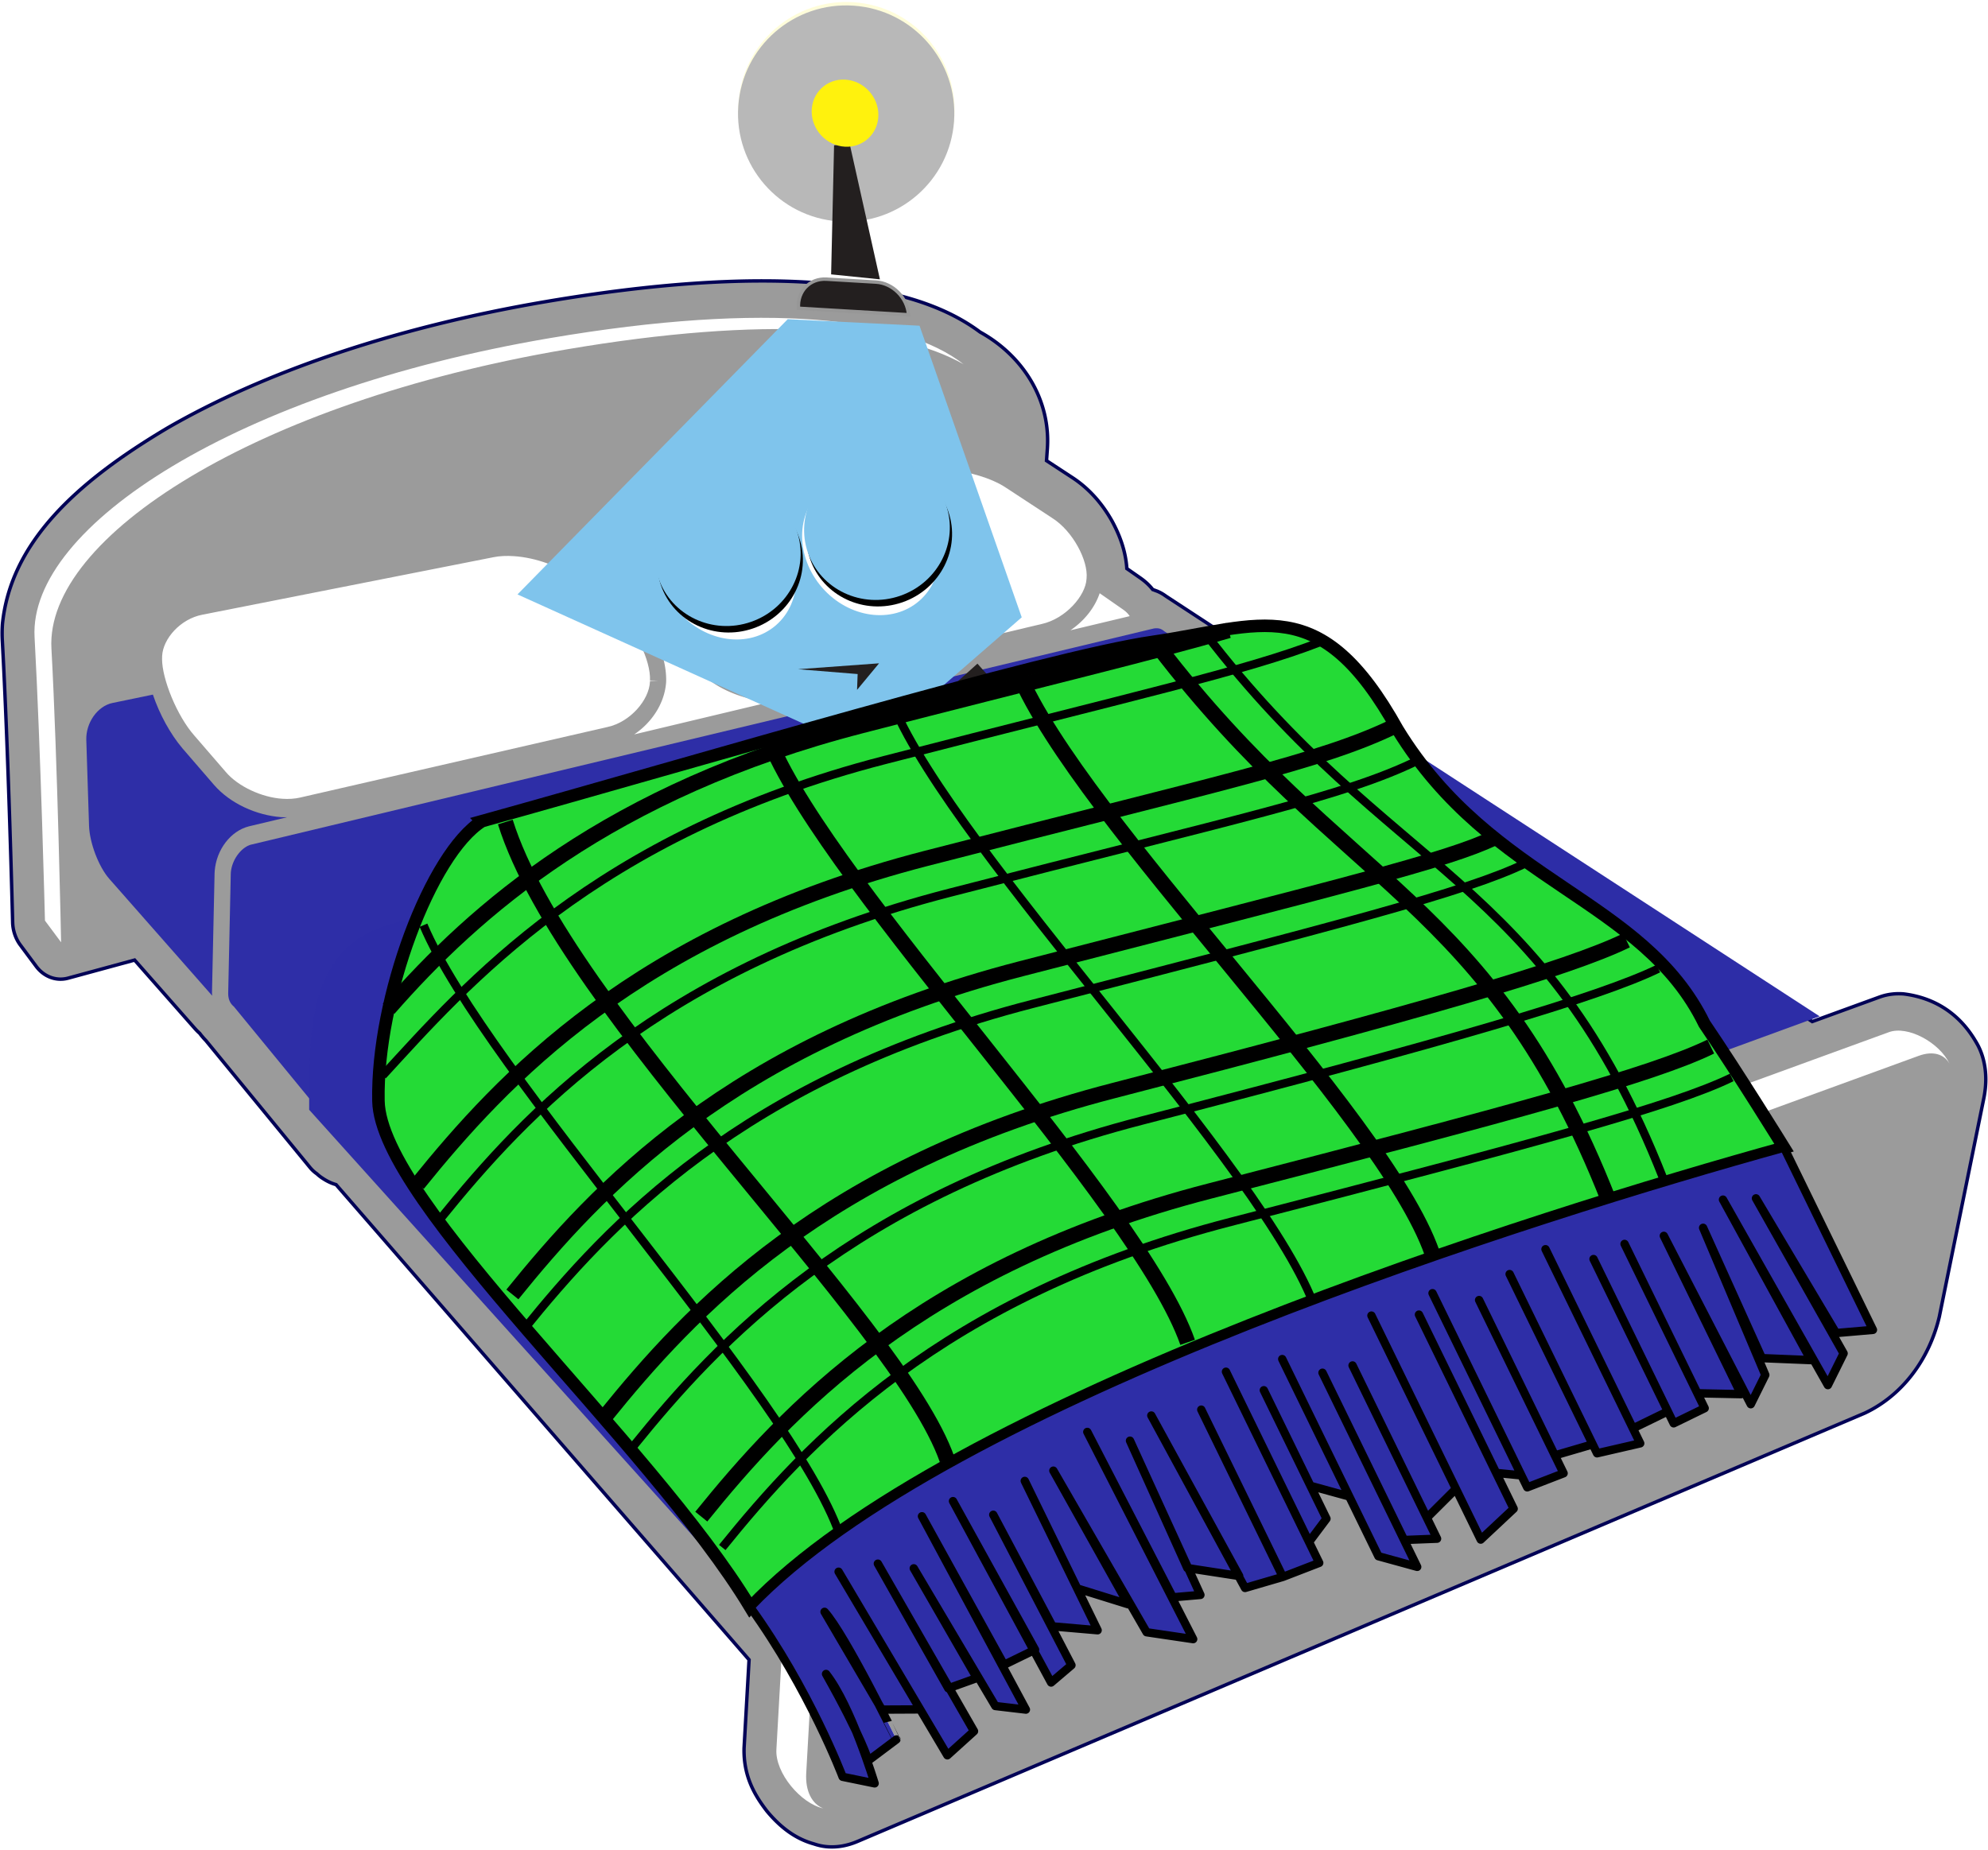 <svg width="579" height="539" viewBox="0 0 579 539" xmlns="http://www.w3.org/2000/svg" xmlns:xlink="http://www.w3.org/1999/xlink"><title>Sleeping in Bed</title><defs><circle id="a" cx="235.5" cy="31.5" r="31.5"/><filter x="-50%" y="-50%" width="200%" height="200%" filterUnits="objectBoundingBox" id="b"><feGaussianBlur stdDeviation="1.5" in="SourceAlpha" result="shadowBlurInner1"/><feOffset dy="1" in="shadowBlurInner1" result="shadowOffsetInner1"/><feComposite in="shadowOffsetInner1" in2="SourceAlpha" operator="arithmetic" k2="-1" k3="1" result="shadowInnerInner1"/><feColorMatrix values="0 0 0 0 0.988 0 0 0 0 1 0 0 0 0 0.651 0 0 0 0.18 0" in="shadowInnerInner1"/></filter><ellipse id="e" cx="66.03" cy="50.222" rx="21.283" ry="20.652"/><filter x="-50%" y="-50%" width="200%" height="200%" filterUnits="objectBoundingBox" id="c"><feGaussianBlur stdDeviation="0 0" in="SourceGraphic"/></filter><filter x="-50%" y="-50%" width="200%" height="200%" filterUnits="objectBoundingBox" id="d"><feOffset dy="2" in="SourceAlpha" result="shadowOffsetOuter1"/><feGaussianBlur stdDeviation="2" in="shadowOffsetOuter1" result="shadowBlurOuter1"/><feColorMatrix values="0 0 0 0 0 0 0 0 0 0 0 0 0 0 0 0 0 0 0.5 0" in="shadowBlurOuter1"/></filter><ellipse id="h" cx="28.254" cy="27.447" rx="21.283" ry="20.652"/><filter x="-50%" y="-50%" width="200%" height="200%" filterUnits="objectBoundingBox" id="f"><feGaussianBlur stdDeviation="0 0" in="SourceGraphic"/></filter><filter x="-50%" y="-50%" width="200%" height="200%" filterUnits="objectBoundingBox" id="g"><feOffset dy="2" in="SourceAlpha" result="shadowOffsetOuter1"/><feGaussianBlur stdDeviation="2" in="shadowOffsetOuter1" result="shadowBlurOuter1"/><feColorMatrix values="0 0 0 0 0 0 0 0 0 0 0 0 0 0 0 0 0 0 0.5 0" in="shadowBlurOuter1"/></filter></defs><g fill="none" fill-rule="evenodd"><g opacity=".279" transform="rotate(4 232.752 189.482)"><use fill-opacity=".55" fill="#FFF20D" style="mix-blend-mode:soft-light" xlink:href="#a"/><use fill="#000" filter="url(#b)" xlink:href="#a"/></g><path d="M158.712 87.91c-44.636 7.623-82.368 20.862-109.843 36.71C21.76 140.708 3.116 158.288.714 181.767a39.481 39.481 0 0 0-.046 4.711c1.765 32.052 3.01 82.137 3.015 82.213.06 2.385.854 4.725 2.19 6.543l4.693 6.308c2.258 3.019 5.832 4.341 9.262 3.412l19.373-5.272 17.528 19.904a16.04 16.04 0 0 0 1.442 1.448c.306.42.515.672.637.815.227.264.587.715 1.139 1.265l30.344 36.997a9.695 9.695 0 0 0 1.969 1.818c.24.217.466.416.69.598.518.414.91.667 1.105.794h.009a14.51 14.51 0 0 0 2.728 1.42c.212.074.57.212 1.102.368.113.137.236.275.353.413l119.916 137.992-1.448 25.636c-.233 8.254 3.064 13.813 6.665 18.478 3.635 4.365 7.976 7.955 13.68 9.528 1.185.406 2.526.726 3.996.83l.099.006c2.883.202 5.773-.367 8.53-1.532l293.5-124.837c10.675-5.056 18.626-15.357 21.642-28.05l12.917-63.447c.278-1.344.46-2.657.546-3.89.31-4.18-.43-8.645-2.564-12.34l-.005.006c-5.014-8.874-12.61-13.306-21.341-14.37-2.184-.152-4.514.035-6.954.915l-19.613 7.147c-49.167-31.858-98.164-64.072-146.854-96.829l-41.129-26.932c-.148-.102-.261-.174-.342-.229a12.715 12.715 0 0 0-1.41-.89c-1.093-.567-1.536-.657-1.668-.72l-.23-.092c-.11-.04-.257-.099-.437-.154-1.162-1.472-2.405-2.523-3.687-3.42l-3.866-2.696c-.351-5.17-2.06-9.675-4.276-13.768-2.792-5.012-6.594-9.42-11.407-12.613l-7.712-5.054.204-2.911c1.237-14.79-7.161-27.71-19.544-34.545-11.19-8.363-27.05-12.85-48.357-14.404-20.767-1.453-46.758.183-78.386 5.574" stroke="#010256" fill="#9B9B9B"/><path d="M292.907 142.024l13.574 8.901c5.993 3.787 10.496 12.415 9.98 17.567l-.01.129c-.259 4.992-6.203 11.645-13.029 13.15l-71.796 17.027c-1.901.454-4.162.592-6.534.427-6.026-.4-12.791-2.872-16.684-6.253l-12.205-10.455c-5.661-4.684-10.072-14.087-9.692-18.71.048-.282.038-.407.047-.406.12-4.475 5.754-10.605 12.598-11.91l69.23-14.253-.378-2.634.377 2.634c2.155-.447 4.769-.572 7.516-.374l.132.009c6.048.423 12.76 2.428 16.874 5.15zm-103.604 56.363s.005.065-.008.242c-.247 5.29-5.731 11.71-12.316 13.146l-89.615 20.576c-1.52.346-3.266.472-5.093.344-6.046-.39-12.926-3.582-16.505-7.803l-9.204-10.654c-5.01-5.679-9.365-16.43-9.359-22.259.001-.355.004-.657.02-.888.245-4.998 5.3-10.798 11.742-12.023l84.76-16.744c1.767-.367 3.836-.454 6.01-.302 6.262.416 13.454 2.983 17.58 6.401l11.928 9.762c5.683 4.503 10.347 14.28 10.062 20.04l2.362.03-2.364.132z" fill="#FFF"/><path d="M159.932 98.535c63.73-10.867 103.446-5.977 120.728 7.59-19.32-11.01-57.523-14.253-115.817-4.316C74.27 117.253 13.202 156.526 14.978 188.89c1.767 32.363 2.815 85.614 2.815 85.614l-4.698-6.315s-1.255-50.21-3.027-82.574c-1.772-32.364 59.296-71.643 149.864-87.081zm84.198 313.684l306.01-111.534c5.507-2.007 14.718 3.007 17.673 9.21-1.594-2.795-4.805-3.849-8.984-2.32L252.823 419.109c-7.036 2.562-13.174 11.508-13.645 19.869l-4.367 77.569c-.299 5.28 1.703 8.982 4.955 10.265-6.531-1.426-14.027-10.312-13.643-17.155l4.367-77.569c.467-8.367 6.609-17.306 13.64-19.87z" fill="#FFF"/><path d="M44.529 202.347c1.928 5.705 5.05 11.457 8.643 15.695l9.199 10.654c4.754 5.44 12.348 8.81 19.52 9.355.597.042 1.18.007 1.77.01l-11.178 2.667c-5.344 1.372-9.447 6.796-9.949 12.968-.015.22-.03.418-.037.665l-.755 34.822c-.007.307.053.586.06.888l-29.96-34.04c-3.092-3.507-5.756-10.493-5.91-15.509l-.797-24.98c-.145-5.015 3.28-9.856 7.628-10.758l11.766-2.437z" fill="#2E2EA7"/><path d="M182.071 173.84l1.849-.382a35.81 35.81 0 0 0 2.392 4.801c-1.311-1.632-2.725-3.143-4.24-4.418zm138.207-1.024l6.75 4.707c.923.64 1.58 1.312 1.996 1.971l-17.269 4.121c3.934-2.672 7.059-6.456 8.523-10.799zm-126.287 26.146c.013-.177.032-.45.03-.817.03-5.089-1.842-10.72-4.79-15.673 1.267 1.586 2.63 3.077 4.093 4.364l12.215 10.455c4.85 4.127 11.928 6.637 18.664 7.227l-39.495 9.43c5.062-3.412 8.761-8.864 9.283-14.986z" fill="#FFF"/><path d="M339.157 183.936l35.313 23.11-262.606 69.213-7.986 2.105c-5.28 1.473-9.25 6.896-9.747 12.976-.02.3-.028.542-.05.848l-.28 32.355-25.7-31.327c-1.058-.882-1.667-2.089-1.638-3.994l.75-34.757c.188-3.958 3.16-7.845 6.157-8.47l23.192-5.555 239.19-57.286a4.44 4.44 0 0 1 1.34-.127c.775.054 1.356.321 2.065.91z" fill="#2E2EA7"/><path d="M115.742 268.654c-26.274 6.396-25.675 30.725-25.7 54.639l127.63 141.792c-1.52-38.302 8.05-54.15 21.269-62.606l291.03-106.402-147.753-96.091-266.476 68.668z" fill="#2D2DA7"/><path d="M255.14 82.181l-14.413-.852c-4.876-.29-8.533 3.503-8.17 8.474l32.057 1.896c-.36-4.97-4.603-9.231-9.474-9.518" stroke="#979797" fill="#231F1F"/><path fill="#231F1F" d="M242.063 79.927l.858-37.59 4.508-.602 8.847 39.642-14.213-1.45"/><path d="M255.774 34.473c-.55 5.34-5.325 8.993-10.66 8.16-5.337-.834-9.214-5.837-8.664-11.177.553-5.336 5.326-8.99 10.661-8.157 5.336.834 9.216 5.837 8.663 11.174" fill="#FFF20D"/><path d="M353.912 223.596c19.745 22.714 19.64 55.135-.236 72.413-19.875 17.278-51.995 12.87-71.74-9.845-19.746-22.715-19.641-55.135.235-72.413 19.876-17.278 51.995-12.87 71.74 9.845m.601 95.373c1.722 1.98 1.712 4.809-.021 6.315l-6.695 5.82c-1.733 1.507-4.535 1.123-6.257-.858l-6.652-7.652c-1.721-1.98-1.71-4.808.022-6.315l6.695-5.82c1.733-1.506 4.535-1.123 6.256.858l6.652 7.652m35.155-30.559c1.722 1.98 1.713 4.807-.02 6.314l-6.696 5.82c-1.733 1.507-4.534 1.123-6.256-.858l-6.652-7.652c-1.722-1.98-1.712-4.808.02-6.314l6.697-5.82c1.733-1.507 4.533-1.123 6.255.858l6.652 7.651" fill="#7FC4EC"/><path fill="#231F1F" d="M291.472 200.94l-18.748 16.882-6.796-7.61 18.749-16.882 6.795 7.61m-17.991 75.99c.717 1.536.14 3.212-1.288 3.743-1.426.534-3.164-.281-3.88-1.818l-6.575-14.105c-.715-1.535-.139-3.212 1.285-3.747 1.43-.53 3.166.282 3.883 1.82l6.575 14.106"/><path fill="#231F1F" d="M277.498 312.526L254 298.098l-4.342-24.464 17.333-6.395 3.156 6.821-12.565 4.636 2.726 15.36 20.23 12.422-3.04 6.048"/><path d="M257.426 272.05c2.41 2.773 2.398 6.73-.029 8.84-2.427 2.11-6.348 1.572-8.759-1.202-2.412-2.774-2.398-6.73.029-8.84 2.427-2.11 6.347-1.573 8.759 1.201m4.3 20.271c2.325 2.674 2.312 6.49-.028 8.525-2.34 2.034-6.121 1.516-8.446-1.159-2.325-2.674-2.312-6.491.028-8.525 2.34-2.034 6.121-1.516 8.446 1.159m27.771 11.789c-.068-.047-.123-.107-.196-.155-5.035-3.275-11.208-2.087-13.785 2.655-2.574 4.744-.58 11.241 4.458 14.518.072.047.147.071.216.114l9.307-17.132m56.063-89.836c1.42.924 3.161.584 3.887-.755.726-1.337.162-3.173-1.26-4.096l-13.054-8.474c-1.42-.921-3.16-.584-3.89.752-.723 1.341-.16 3.174 1.263 4.099l13.053 8.474" fill="#231F1F"/><path fill="#231F1F" d="M380.434 223.045l-11.016-25.278-23.622-7.704-8.745 16.274 6.315 4.075 6.34-11.798 14.83 4.837 9.486 21.762 6.412-2.168"/><path d="M342.589 198.018c2.411 2.774 6.333 3.311 8.759 1.202 2.427-2.11 2.44-6.067.029-8.84-2.412-2.775-6.332-3.313-8.76-1.203-2.426 2.11-2.44 6.067-.028 8.841m20.373 6.298c2.325 2.675 6.107 3.193 8.447 1.159 2.34-2.034 2.352-5.85.027-8.525-2.325-2.674-6.106-3.193-8.445-1.16-2.34 2.035-2.354 5.852-.029 8.526m7.486 29.423c-.036-.075-.088-.138-.125-.216-2.541-5.443-.507-11.39 4.547-13.281 5.057-1.89 11.213.99 13.756 6.434.037.079.051.156.085.23l-18.263 6.833m-66.988-4.979c2.181 2.51 2.17 6.092-.026 8-2.196 1.91-5.744 1.422-7.925-1.087-2.181-2.51-2.17-6.09.025-8 2.196-1.908 5.745-1.421 7.926 1.088m19.872 22.859c2.182 2.51 2.169 6.092-.027 8-2.195 1.909-5.743 1.422-7.924-1.088-2.181-2.509-2.17-6.09.025-7.999 2.195-1.908 5.745-1.422 7.926 1.087m19.269 22.167c2.182 2.51 2.17 6.092-.026 8-2.196 1.909-5.743 1.422-7.925-1.088-2.182-2.51-2.17-6.09.025-7.999 2.196-1.908 5.745-1.423 7.926 1.087" fill="#231F1F"/><path fill="#7FC4EC" d="M150.716 173.163l101.667 45.96 45.193-39.286-29.767-84.953-38.383-1.899-78.71 80.178"/><path d="M226.098 153.556c7.792 8.963 7.75 21.755-.092 28.571-7.843 6.817-20.515 5.08-28.307-3.883-7.79-8.962-7.748-21.755.094-28.572 7.841-6.816 20.515-5.077 28.305 3.884m41.729-7.086c7.791 8.964 7.748 21.755-.093 28.571-7.843 6.818-20.515 5.08-28.307-3.883-7.79-8.962-7.749-21.754.094-28.572 7.841-6.816 20.515-5.077 28.306 3.885" fill="#FFF"/><path d="M216.77 162.322c3.312 3.811 3.295 9.253-.04 12.152-3.335 2.9-8.726 2.158-12.039-1.653-3.313-3.812-3.297-9.253.038-12.152 3.336-2.9 8.726-2.16 12.04 1.653m42.946-9.36c3.313 3.811 3.295 9.252-.04 12.151-3.336 2.9-8.726 2.16-12.04-1.651-3.313-3.812-3.296-9.253.04-12.153 3.335-2.9 8.726-2.16 12.04 1.653m-9.93 43.398l-.17 4.61 6.406-7.735-23.577 1.718z" fill="#231F1F"/><g filter="url(#c)" transform="rotate(-19 470.954 -463.727)"><use fill="#000" filter="url(#d)" xlink:href="#e"/><use fill="#7FC4EC" xlink:href="#e"/></g><g filter="url(#f)" transform="rotate(-19 521.082 -454.36)"><use fill="#000" filter="url(#g)" xlink:href="#h"/><use fill="#7FC4EC" xlink:href="#h"/></g><g><path d="M335.852 186.966c31.356-4.522 48.581-15.08 71.213 25.59 27.438 44.786 71.515 49.141 89.34 85.688 9.898 14.56 23.192 36.084 23.192 36.084-71.463 19.774-243.755 73.648-301.064 133.912-29.135-48.266-107.725-117.656-108.314-147.53-.586-29.873 15.204-72.044 30.171-81.499 61.577-17.106 164.106-47.723 195.462-52.245z" fill="#24DA36"/><path d="M140.39 239.211c61.577-17.106 164.106-47.723 195.462-52.245 31.356-4.522 48.581-15.08 71.213 25.59 27.438 44.786 71.515 49.141 89.34 85.688 9.898 14.56 23.192 36.084 23.192 36.084-71.463 19.774-243.755 73.648-301.064 133.912-29.135-48.266-107.725-117.656-108.314-147.53-.586-29.873 15.204-72.044 30.171-81.499z" stroke="#000" stroke-width="3.645"/><path d="M123.34 269.524c18.111 42.87 107.015 136.94 121.17 177.43" stroke="#000" stroke-width="2.43"/><path d="M147.178 239.465c17.249 55.258 114.52 145.246 128.675 185.738m-51.477-208.761c18.112 42.868 107.362 134.109 121.517 174.6" stroke="#000" stroke-width="4.5"/><path d="M260.225 205.698c18.113 42.87 108.794 135.287 122.953 175.776" stroke="#000" stroke-width="2.43"/><path d="M296.648 196.14c18.115 42.867 106.262 128.315 120.417 168.806" stroke="#000" stroke-width="4.5"/><path d="M350.97 184.407c54.013 70.603 98.65 70.374 133.465 158.958" stroke="#000" stroke-width="2.43"/><path d="M149.231 377.089c24.415-30.222 63.655-73.059 148.113-94.862 92.897-23.981 124.376-31.579 137.979-38.213" stroke="#000" stroke-width="4.5"/><path d="M128.325 354.967c24.416-30.22 63.656-73.057 148.113-94.86 84.454-21.8 114.962-28.063 136.426-38.532M152.504 387.34c24.416-30.221 63.656-73.058 148.113-94.861 89.108-23 126.683-32.702 143.63-40.967" stroke="#000" stroke-width="2.43"/><path d="M176.312 412.54c24.415-30.221 63.654-73.056 148.111-94.86 89.106-23.004 132.332-35.458 149.278-43.723" stroke="#000" stroke-width="4.5"/><path d="M184.456 421.308c24.415-30.221 63.653-73.056 148.111-94.859 89.106-23.004 133.462-36.01 150.406-44.274" stroke="#000" stroke-width="2.43"/><path d="M204.246 441.818c24.416-30.22 63.656-73.057 148.114-94.86 89.106-23.005 128.941-33.806 145.887-42.071" stroke="#000" stroke-width="4.5"/><path d="M519.597 334.328c-71.463 19.774-243.755 73.648-301.064 133.912 17.252 23.902 26.876 49.37 26.876 49.37l9.325 1.915s-6.798-22.537-14.15-31.878c10.467 18.593 12.308 25.237 12.308 25.237l8.188-6.15c0 .002-14.855-30.456-20.934-37.185l16.69 28.483 11.16-.056-23.761-40.117 31.682 53.489 7.763-7.02-28.006-48.817 20.51 36.317 8.333-2.988-18.387-31.964 23.76 40.116 8.9 1.045-30.271-56.33 23.904 43.277 9.038-4.408-23.905-43.278 28.574 52.85 5.929-5.045-22.774-43.83 17.256 32.516 13.14 1.133-21.222-43.51 15.28 31.327 14.834 4.613-21.783-38.927 27.158 47.078 13.561 2.003-30.838-60.363 24.896 48.18 8.052-.694-20.515-44.933 16.695 37.1 15.117 2.323-25.603-46.76 27.3 50.24 11.017-3.218-23.767-48.731 23.767 48.73 10.59-4.088-27.163-55.693 24.193 49.602 5.08-6.786-18.25-37.42 13.581 27.847 11.304 3.104-19.523-40.03 28.013 57.436 11.301 3.103-27.587-56.562 23.768 48.731 9.606-.376-24.617-50.472 21.646 44.381 8.466-8.44-24.616-50.471 31.832 65.265 9.597-8.99-27.588-56.563 22.495 46.121 7.347.726-25.89-53.083 27.588 56.564 10.592-4.09-24.617-50.472 22.07 45.252 11.015-3.22-24.192-49.6 25.466 52.212 12.57-2.899-27.588-56.563 25.466 52.212 10.168-4.96-21.646-44.38 23.343 47.861 9.036-4.407-23.344-47.861 21.221 43.51 12.716.263-22.495-46.121 25.322 49.049 4.23-8.526-18.111-42.873 17.12 37.971 14.268.582-25.603-46.76 30.553 54.04 4.582-9.239-25.53-45.176 23.338 39.247 10.735-.927-25.89-53.083z" fill="#FFF"/><path d="M519.597 334.328c-71.463 19.774-243.755 73.648-301.064 133.912 17.252 23.902 26.876 49.37 26.876 49.37l9.325 1.915s-6.798-22.537-14.15-31.878c10.467 18.593 12.308 25.237 12.308 25.237l8.188-6.15c0 .002-14.855-30.456-20.934-37.185l16.69 28.483 11.16-.056-23.761-40.117 31.682 53.489 7.763-7.02-28.006-48.817 20.51 36.317 8.333-2.988-18.387-31.964 23.76 40.116 8.9 1.045-30.271-56.33 23.904 43.277 9.038-4.408-23.905-43.278 28.574 52.85 5.929-5.045-22.774-43.83 17.256 32.516 13.14 1.133-21.222-43.51 15.28 31.327 14.834 4.613-21.783-38.927 27.158 47.078 13.561 2.003-30.838-60.363 24.896 48.18 8.052-.694-20.515-44.933 16.695 37.1 15.117 2.323-25.603-46.76 27.3 50.24 11.017-3.218-23.767-48.731 23.767 48.73 10.59-4.088-27.163-55.693 24.193 49.602 5.08-6.786-18.25-37.42 13.581 27.847 11.304 3.104-19.523-40.03 28.013 57.436 11.301 3.103-27.587-56.562 23.768 48.731 9.606-.376-24.617-50.472 21.646 44.381 8.466-8.44-24.616-50.471 31.832 65.265 9.597-8.99-27.588-56.563 22.495 46.121 7.347.726-25.89-53.083 27.588 56.564 10.592-4.09-24.617-50.472 22.07 45.252 11.015-3.22-24.192-49.6 25.466 52.212 12.57-2.899-27.588-56.563 25.466 52.212 10.168-4.96-21.646-44.38 23.343 47.861 9.036-4.407-23.344-47.861 21.221 43.51 12.716.263-22.495-46.121 25.322 49.049 4.23-8.526-18.111-42.873 17.12 37.971 14.268.582-25.603-46.76 30.553 54.04 4.582-9.239-25.53-45.176 23.338 39.247 10.735-.927-25.89-53.083z" stroke="#000" stroke-width="2.43" stroke-linecap="round" stroke-linejoin="round" fill="#2E2EA7"/><path d="M121.69 344.904c24.417-30.22 63.656-73.057 148.114-94.86 84.454-21.8 114.961-28.063 136.426-38.532" stroke="#000" stroke-width="4.5"/><path d="M210.357 450.806c24.416-30.22 63.656-73.057 148.113-94.86 89.106-23.004 128.942-33.805 145.888-42.07" stroke="#000" stroke-width="2.43"/><path d="M337.37 188.38c54.013 70.603 96.385 72.81 131.2 161.393" stroke="#000" stroke-width="4.5"/><path d="M111.465 313.32c23.896-25.977 61.652-70.085 146.11-91.888 72.722-18.773 105.443-26.024 126.836-34.36" stroke="#000" stroke-width="2.43"/><path d="M113.18 293.863c25.043-28.648 64.294-63.529 137.76-82.494 53.415-13.789 85.25-21.362 106.866-27.714" stroke="#000" stroke-width="4.5"/></g></g></svg>
